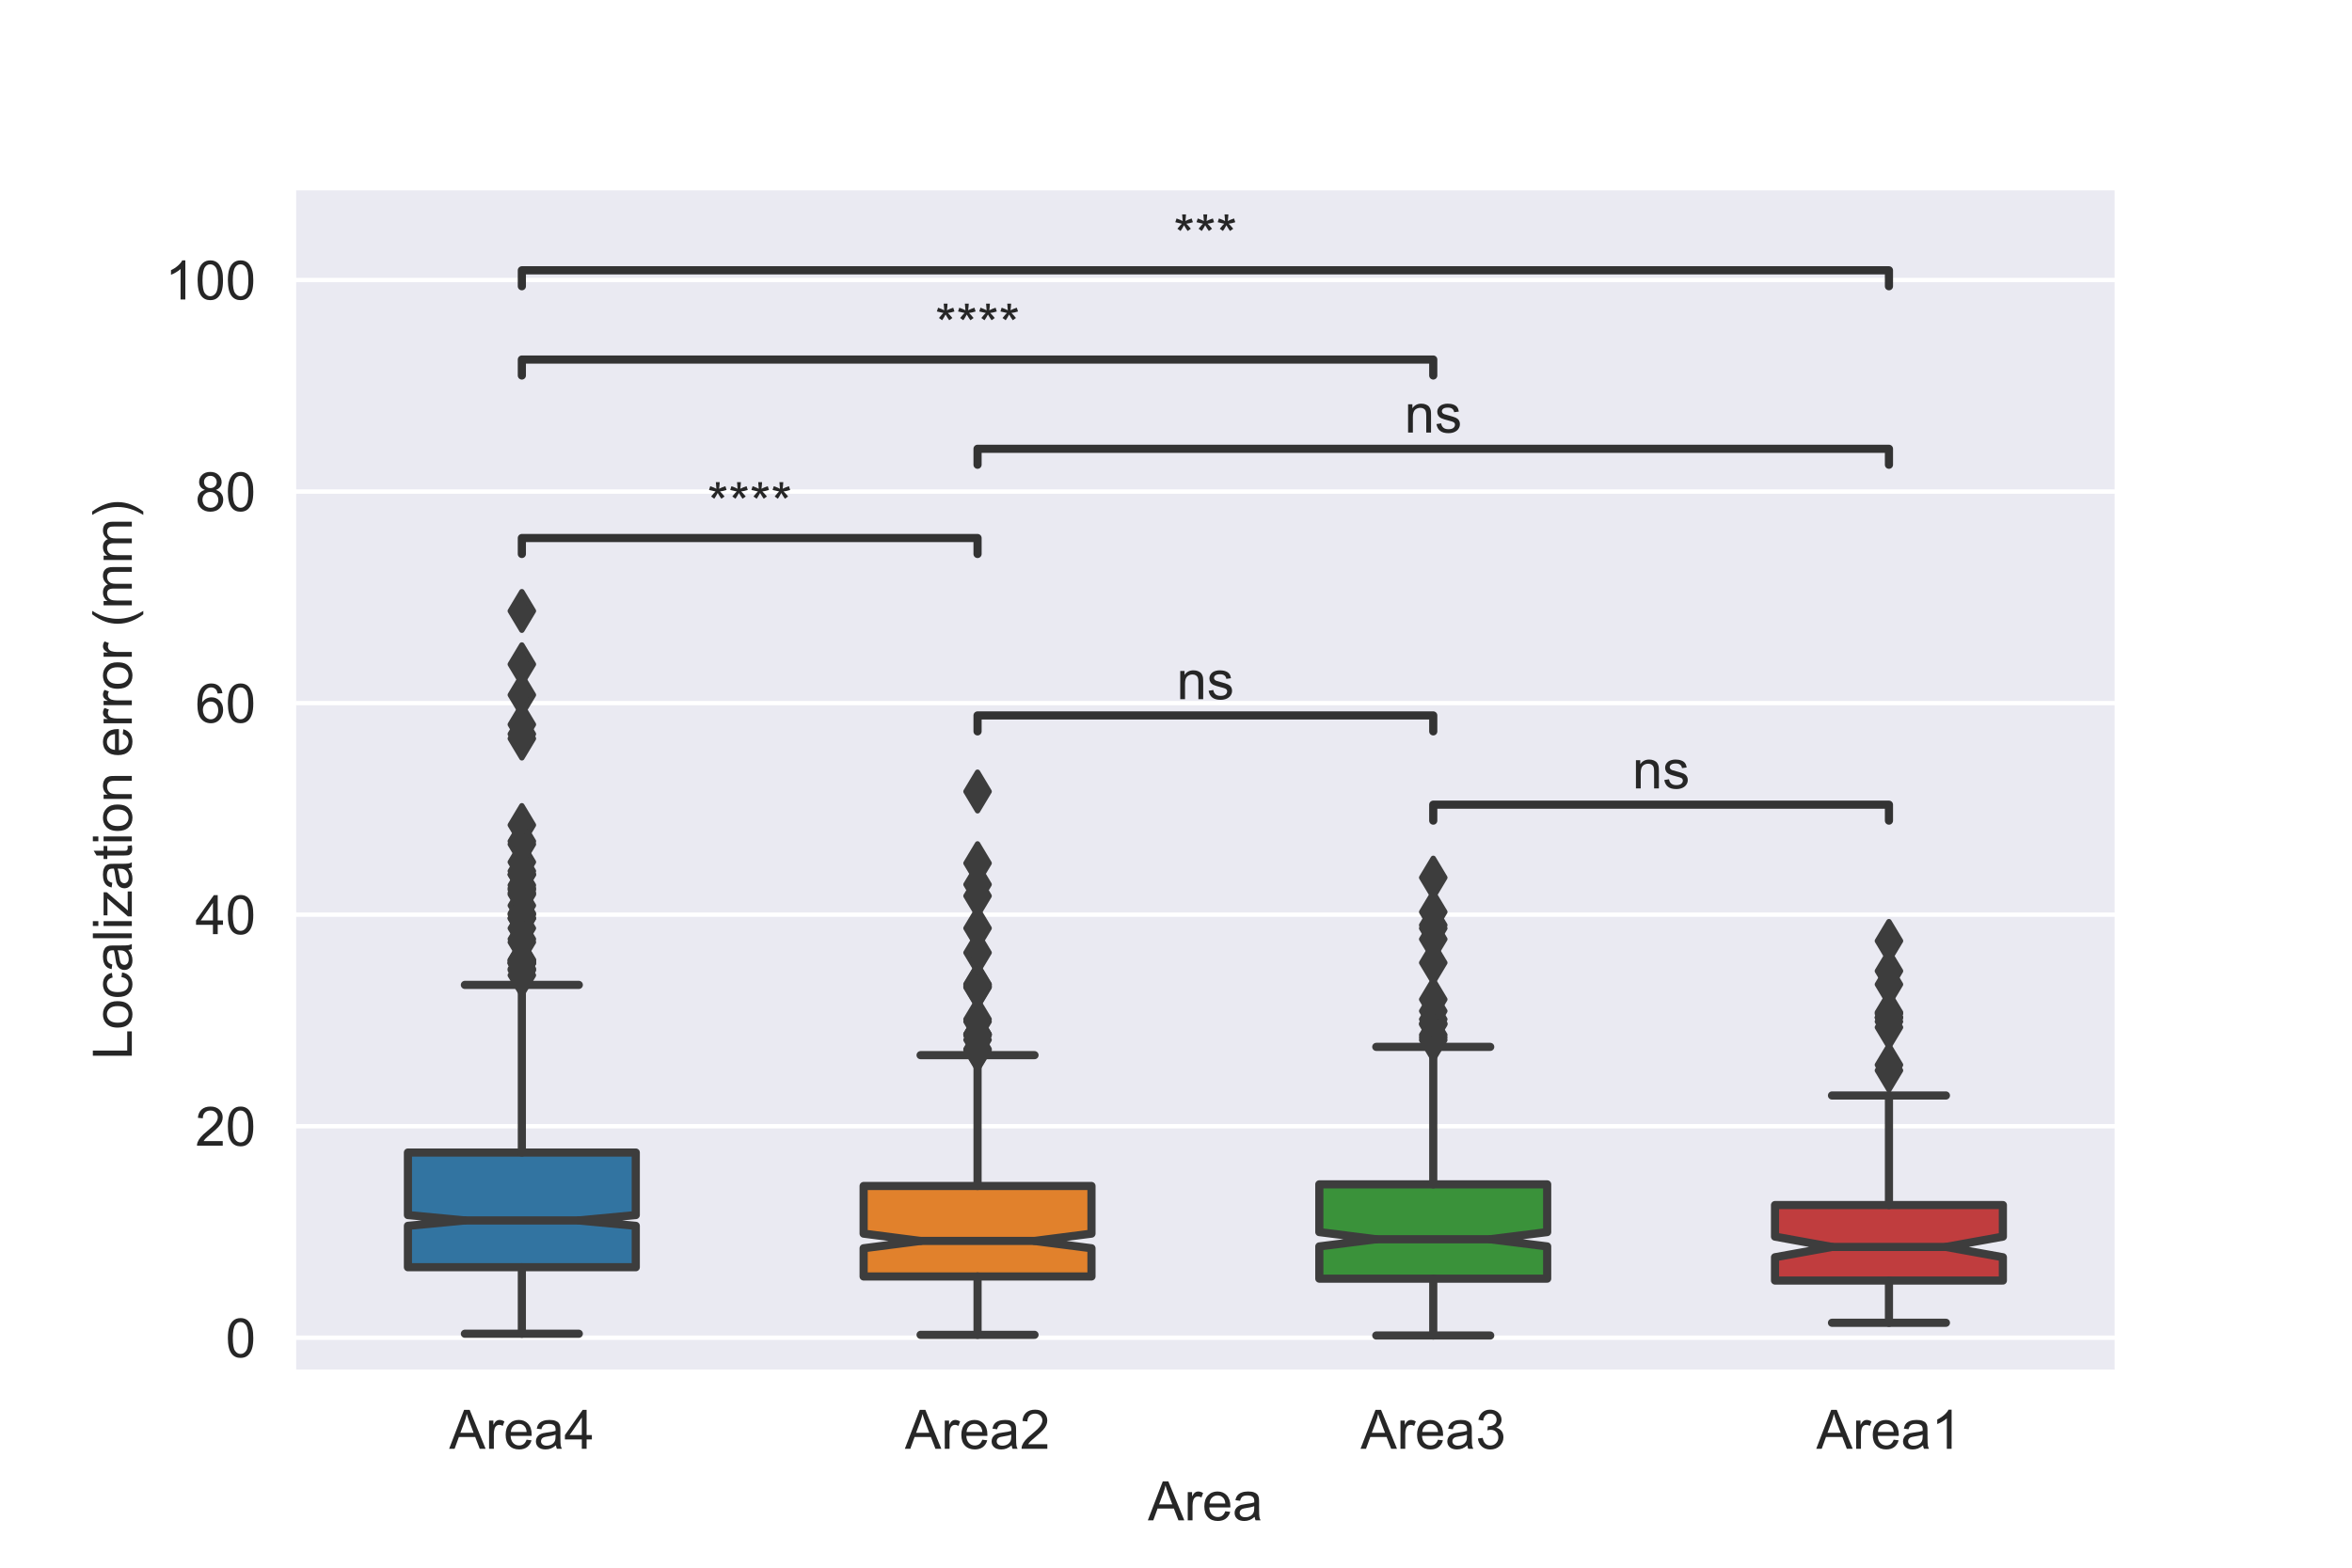 <?xml version="1.0" encoding="utf-8" standalone="no"?>
<!DOCTYPE svg PUBLIC "-//W3C//DTD SVG 1.1//EN"
  "http://www.w3.org/Graphics/SVG/1.1/DTD/svg11.dtd">
<!-- Created with matplotlib (https://matplotlib.org/) -->
<svg height="288pt" version="1.1" viewBox="0 0 432 288" width="432pt" xmlns="http://www.w3.org/2000/svg" xmlns:xlink="http://www.w3.org/1999/xlink">
 <defs>
  <style type="text/css">*{stroke-linecap:butt;stroke-linejoin:round;}</style>
 </defs>
 <g id="figure_1">
  <g id="patch_1">
   <path d="M 0 288 
L 432 288 
L 432 0 
L 0 0 
z
" style="fill:#ffffff;"/>
  </g>
  <g id="axes_1">
   <g id="patch_2">
    <path d="M 54 252 
L 388.8 252 
L 388.8 34.56 
L 54 34.56 
z
" style="fill:#eaeaf2;"/>
   </g>
   <g id="matplotlib.axis_1">
    <g id="xtick_1">
     <g id="text_1">
      <!-- Area4 -->
      <g style="fill:#262626;" transform="translate(82.509 266.158)scale(0.1 -0.1)">
       <defs>
        <path d="M -0.141 0 
L 27.344 71.578 
L 37.547 71.578 
L 66.844 0 
L 56.062 0 
L 47.703 21.688 
L 17.781 21.688 
L 9.906 0 
z
M 20.516 29.391 
L 44.781 29.391 
L 37.312 49.219 
Q 33.891 58.25 32.234 64.062 
Q 30.859 57.172 28.375 50.391 
z
" id="ArialMT-65"/>
        <path d="M 6.5 0 
L 6.5 51.859 
L 14.406 51.859 
L 14.406 44 
Q 17.438 49.516 20 51.266 
Q 22.562 53.031 25.641 53.031 
Q 30.078 53.031 34.672 50.203 
L 31.641 42.047 
Q 28.422 43.953 25.203 43.953 
Q 22.312 43.953 20.016 42.219 
Q 17.719 40.484 16.75 37.406 
Q 15.281 32.719 15.281 27.156 
L 15.281 0 
z
" id="ArialMT-114"/>
        <path d="M 42.094 16.703 
L 51.172 15.578 
Q 49.031 7.625 43.219 3.219 
Q 37.406 -1.172 28.375 -1.172 
Q 17 -1.172 10.328 5.828 
Q 3.656 12.844 3.656 25.484 
Q 3.656 38.578 10.391 45.797 
Q 17.141 53.031 27.875 53.031 
Q 38.281 53.031 44.875 45.953 
Q 51.469 38.875 51.469 26.031 
Q 51.469 25.25 51.422 23.688 
L 12.75 23.688 
Q 13.234 15.141 17.578 10.594 
Q 21.922 6.062 28.422 6.062 
Q 33.25 6.062 36.672 8.594 
Q 40.094 11.141 42.094 16.703 
z
M 13.234 30.906 
L 42.188 30.906 
Q 41.609 37.453 38.875 40.719 
Q 34.672 45.797 27.984 45.797 
Q 21.922 45.797 17.797 41.75 
Q 13.672 37.703 13.234 30.906 
z
" id="ArialMT-101"/>
        <path d="M 40.438 6.391 
Q 35.547 2.25 31.031 0.531 
Q 26.516 -1.172 21.344 -1.172 
Q 12.797 -1.172 8.203 3 
Q 3.609 7.172 3.609 13.672 
Q 3.609 17.484 5.344 20.625 
Q 7.078 23.781 9.891 25.688 
Q 12.703 27.594 16.219 28.562 
Q 18.797 29.25 24.031 29.891 
Q 34.672 31.156 39.703 32.906 
Q 39.75 34.719 39.75 35.203 
Q 39.75 40.578 37.25 42.781 
Q 33.891 45.75 27.25 45.75 
Q 21.047 45.75 18.094 43.578 
Q 15.141 41.406 13.719 35.891 
L 5.125 37.062 
Q 6.297 42.578 8.984 45.969 
Q 11.672 49.359 16.75 51.188 
Q 21.828 53.031 28.516 53.031 
Q 35.156 53.031 39.297 51.469 
Q 43.453 49.906 45.406 47.531 
Q 47.359 45.172 48.141 41.547 
Q 48.578 39.312 48.578 33.453 
L 48.578 21.734 
Q 48.578 9.469 49.141 6.219 
Q 49.703 2.984 51.375 0 
L 42.188 0 
Q 40.828 2.734 40.438 6.391 
z
M 39.703 26.031 
Q 34.906 24.078 25.344 22.703 
Q 19.922 21.922 17.672 20.938 
Q 15.438 19.969 14.203 18.094 
Q 12.984 16.219 12.984 13.922 
Q 12.984 10.406 15.641 8.062 
Q 18.312 5.719 23.438 5.719 
Q 28.516 5.719 32.469 7.938 
Q 36.422 10.156 38.281 14.016 
Q 39.703 17 39.703 22.797 
z
" id="ArialMT-97"/>
        <path d="M 32.328 0 
L 32.328 17.141 
L 1.266 17.141 
L 1.266 25.203 
L 33.938 71.578 
L 41.109 71.578 
L 41.109 25.203 
L 50.781 25.203 
L 50.781 17.141 
L 41.109 17.141 
L 41.109 0 
z
M 32.328 25.203 
L 32.328 57.469 
L 9.906 25.203 
z
" id="ArialMT-52"/>
       </defs>
       <use xlink:href="#ArialMT-65"/>
       <use x="66.699" xlink:href="#ArialMT-114"/>
       <use x="100" xlink:href="#ArialMT-101"/>
       <use x="155.615" xlink:href="#ArialMT-97"/>
       <use x="211.23" xlink:href="#ArialMT-52"/>
      </g>
     </g>
    </g>
    <g id="xtick_2">
     <g id="text_2">
      <!-- Area2 -->
      <g style="fill:#262626;" transform="translate(166.209 266.158)scale(0.1 -0.1)">
       <defs>
        <path d="M 50.344 8.453 
L 50.344 0 
L 3.031 0 
Q 2.938 3.172 4.047 6.109 
Q 5.859 10.938 9.828 15.625 
Q 13.812 20.312 21.344 26.469 
Q 33.016 36.031 37.109 41.625 
Q 41.219 47.219 41.219 52.203 
Q 41.219 57.422 37.469 61 
Q 33.734 64.594 27.734 64.594 
Q 21.391 64.594 17.578 60.781 
Q 13.766 56.984 13.719 50.25 
L 4.688 51.172 
Q 5.609 61.281 11.656 66.578 
Q 17.719 71.875 27.938 71.875 
Q 38.234 71.875 44.234 66.156 
Q 50.25 60.453 50.25 52 
Q 50.25 47.703 48.484 43.547 
Q 46.734 39.406 42.656 34.812 
Q 38.578 30.219 29.109 22.219 
Q 21.188 15.578 18.938 13.203 
Q 16.703 10.844 15.234 8.453 
z
" id="ArialMT-50"/>
       </defs>
       <use xlink:href="#ArialMT-65"/>
       <use x="66.699" xlink:href="#ArialMT-114"/>
       <use x="100" xlink:href="#ArialMT-101"/>
       <use x="155.615" xlink:href="#ArialMT-97"/>
       <use x="211.23" xlink:href="#ArialMT-50"/>
      </g>
     </g>
    </g>
    <g id="xtick_3">
     <g id="text_3">
      <!-- Area3 -->
      <g style="fill:#262626;" transform="translate(249.909 266.158)scale(0.1 -0.1)">
       <defs>
        <path d="M 4.203 18.891 
L 12.984 20.062 
Q 14.5 12.594 18.141 9.297 
Q 21.781 6 27 6 
Q 33.203 6 37.469 10.297 
Q 41.75 14.594 41.75 20.953 
Q 41.75 27 37.797 30.922 
Q 33.844 34.859 27.734 34.859 
Q 25.25 34.859 21.531 33.891 
L 22.516 41.609 
Q 23.391 41.5 23.922 41.5 
Q 29.547 41.5 34.031 44.422 
Q 38.531 47.359 38.531 53.469 
Q 38.531 58.297 35.25 61.469 
Q 31.984 64.656 26.812 64.656 
Q 21.688 64.656 18.266 61.422 
Q 14.844 58.203 13.875 51.766 
L 5.078 53.328 
Q 6.688 62.156 12.391 67.016 
Q 18.109 71.875 26.609 71.875 
Q 32.469 71.875 37.391 69.359 
Q 42.328 66.844 44.938 62.5 
Q 47.562 58.156 47.562 53.266 
Q 47.562 48.641 45.062 44.828 
Q 42.578 41.016 37.703 38.766 
Q 44.047 37.312 47.562 32.688 
Q 51.078 28.078 51.078 21.141 
Q 51.078 11.766 44.234 5.25 
Q 37.406 -1.266 26.953 -1.266 
Q 17.531 -1.266 11.297 4.344 
Q 5.078 9.969 4.203 18.891 
z
" id="ArialMT-51"/>
       </defs>
       <use xlink:href="#ArialMT-65"/>
       <use x="66.699" xlink:href="#ArialMT-114"/>
       <use x="100" xlink:href="#ArialMT-101"/>
       <use x="155.615" xlink:href="#ArialMT-97"/>
       <use x="211.23" xlink:href="#ArialMT-51"/>
      </g>
     </g>
    </g>
    <g id="xtick_4">
     <g id="text_4">
      <!-- Area1 -->
      <g style="fill:#262626;" transform="translate(333.609 266.158)scale(0.1 -0.1)">
       <defs>
        <path d="M 37.25 0 
L 28.469 0 
L 28.469 56 
Q 25.297 52.984 20.141 49.953 
Q 14.984 46.922 10.891 45.406 
L 10.891 53.906 
Q 18.266 57.375 23.781 62.297 
Q 29.297 67.234 31.594 71.875 
L 37.25 71.875 
z
" id="ArialMT-49"/>
       </defs>
       <use xlink:href="#ArialMT-65"/>
       <use x="66.699" xlink:href="#ArialMT-114"/>
       <use x="100" xlink:href="#ArialMT-101"/>
       <use x="155.615" xlink:href="#ArialMT-97"/>
       <use x="211.23" xlink:href="#ArialMT-49"/>
      </g>
     </g>
    </g>
    <g id="text_5">
     <!-- Area -->
     <g style="fill:#262626;" transform="translate(210.839 279.303)scale(0.1 -0.1)">
      <use xlink:href="#ArialMT-65"/>
      <use x="66.699" xlink:href="#ArialMT-114"/>
      <use x="100" xlink:href="#ArialMT-101"/>
      <use x="155.615" xlink:href="#ArialMT-97"/>
     </g>
    </g>
   </g>
   <g id="matplotlib.axis_2">
    <g id="ytick_1">
     <g id="line2d_1">
      <path clip-path="url(#p5ab806da20)" d="M 54 245.758 
L 388.8 245.758 
" style="fill:none;stroke:#ffffff;stroke-linecap:round;stroke-width:0.8;"/>
     </g>
     <g id="text_6">
      <!-- 0 -->
      <g style="fill:#262626;" transform="translate(41.439 249.337)scale(0.1 -0.1)">
       <defs>
        <path d="M 4.156 35.297 
Q 4.156 48 6.766 55.734 
Q 9.375 63.484 14.516 67.672 
Q 19.672 71.875 27.484 71.875 
Q 33.25 71.875 37.594 69.547 
Q 41.938 67.234 44.766 62.859 
Q 47.609 58.5 49.219 52.219 
Q 50.828 45.953 50.828 35.297 
Q 50.828 22.703 48.234 14.969 
Q 45.656 7.234 40.5 3 
Q 35.359 -1.219 27.484 -1.219 
Q 17.141 -1.219 11.234 6.203 
Q 4.156 15.141 4.156 35.297 
z
M 13.188 35.297 
Q 13.188 17.672 17.312 11.828 
Q 21.438 6 27.484 6 
Q 33.547 6 37.672 11.859 
Q 41.797 17.719 41.797 35.297 
Q 41.797 52.984 37.672 58.781 
Q 33.547 64.594 27.391 64.594 
Q 21.344 64.594 17.719 59.469 
Q 13.188 52.938 13.188 35.297 
z
" id="ArialMT-48"/>
       </defs>
       <use xlink:href="#ArialMT-48"/>
      </g>
     </g>
    </g>
    <g id="ytick_2">
     <g id="line2d_2">
      <path clip-path="url(#p5ab806da20)" d="M 54 206.895 
L 388.8 206.895 
" style="fill:none;stroke:#ffffff;stroke-linecap:round;stroke-width:0.8;"/>
     </g>
     <g id="text_7">
      <!-- 20 -->
      <g style="fill:#262626;" transform="translate(35.878 210.474)scale(0.1 -0.1)">
       <use xlink:href="#ArialMT-50"/>
       <use x="55.615" xlink:href="#ArialMT-48"/>
      </g>
     </g>
    </g>
    <g id="ytick_3">
     <g id="line2d_3">
      <path clip-path="url(#p5ab806da20)" d="M 54 168.031 
L 388.8 168.031 
" style="fill:none;stroke:#ffffff;stroke-linecap:round;stroke-width:0.8;"/>
     </g>
     <g id="text_8">
      <!-- 40 -->
      <g style="fill:#262626;" transform="translate(35.878 171.61)scale(0.1 -0.1)">
       <use xlink:href="#ArialMT-52"/>
       <use x="55.615" xlink:href="#ArialMT-48"/>
      </g>
     </g>
    </g>
    <g id="ytick_4">
     <g id="line2d_4">
      <path clip-path="url(#p5ab806da20)" d="M 54 129.168 
L 388.8 129.168 
" style="fill:none;stroke:#ffffff;stroke-linecap:round;stroke-width:0.8;"/>
     </g>
     <g id="text_9">
      <!-- 60 -->
      <g style="fill:#262626;" transform="translate(35.878 132.747)scale(0.1 -0.1)">
       <defs>
        <path d="M 49.75 54.047 
L 41.016 53.375 
Q 39.844 58.547 37.703 60.891 
Q 34.125 64.656 28.906 64.656 
Q 24.703 64.656 21.531 62.312 
Q 17.391 59.281 14.984 53.469 
Q 12.594 47.656 12.5 36.922 
Q 15.672 41.75 20.266 44.094 
Q 24.859 46.438 29.891 46.438 
Q 38.672 46.438 44.844 39.969 
Q 51.031 33.5 51.031 23.25 
Q 51.031 16.5 48.125 10.719 
Q 45.219 4.938 40.141 1.859 
Q 35.062 -1.219 28.609 -1.219 
Q 17.625 -1.219 10.688 6.859 
Q 3.766 14.938 3.766 33.5 
Q 3.766 54.25 11.422 63.672 
Q 18.109 71.875 29.438 71.875 
Q 37.891 71.875 43.281 67.141 
Q 48.688 62.406 49.75 54.047 
z
M 13.875 23.188 
Q 13.875 18.656 15.797 14.5 
Q 17.719 10.359 21.188 8.172 
Q 24.656 6 28.469 6 
Q 34.031 6 38.031 10.484 
Q 42.047 14.984 42.047 22.703 
Q 42.047 30.125 38.078 34.391 
Q 34.125 38.672 28.125 38.672 
Q 22.172 38.672 18.016 34.391 
Q 13.875 30.125 13.875 23.188 
z
" id="ArialMT-54"/>
       </defs>
       <use xlink:href="#ArialMT-54"/>
       <use x="55.615" xlink:href="#ArialMT-48"/>
      </g>
     </g>
    </g>
    <g id="ytick_5">
     <g id="line2d_5">
      <path clip-path="url(#p5ab806da20)" d="M 54 90.305 
L 388.8 90.305 
" style="fill:none;stroke:#ffffff;stroke-linecap:round;stroke-width:0.8;"/>
     </g>
     <g id="text_10">
      <!-- 80 -->
      <g style="fill:#262626;" transform="translate(35.878 93.884)scale(0.1 -0.1)">
       <defs>
        <path d="M 17.672 38.812 
Q 12.203 40.828 9.562 44.531 
Q 6.938 48.25 6.938 53.422 
Q 6.938 61.234 12.547 66.547 
Q 18.172 71.875 27.484 71.875 
Q 36.859 71.875 42.578 66.422 
Q 48.297 60.984 48.297 53.172 
Q 48.297 48.188 45.672 44.5 
Q 43.062 40.828 37.75 38.812 
Q 44.344 36.672 47.781 31.875 
Q 51.219 27.094 51.219 20.453 
Q 51.219 11.281 44.719 5.031 
Q 38.234 -1.219 27.641 -1.219 
Q 17.047 -1.219 10.547 5.047 
Q 4.047 11.328 4.047 20.703 
Q 4.047 27.688 7.594 32.391 
Q 11.141 37.109 17.672 38.812 
z
M 15.922 53.719 
Q 15.922 48.641 19.188 45.406 
Q 22.469 42.188 27.688 42.188 
Q 32.766 42.188 36.016 45.375 
Q 39.266 48.578 39.266 53.219 
Q 39.266 58.062 35.906 61.359 
Q 32.562 64.656 27.594 64.656 
Q 22.562 64.656 19.234 61.422 
Q 15.922 58.203 15.922 53.719 
z
M 13.094 20.656 
Q 13.094 16.891 14.875 13.375 
Q 16.656 9.859 20.172 7.922 
Q 23.688 6 27.734 6 
Q 34.031 6 38.125 10.047 
Q 42.234 14.109 42.234 20.359 
Q 42.234 26.703 38.016 30.859 
Q 33.797 35.016 27.438 35.016 
Q 21.234 35.016 17.156 30.906 
Q 13.094 26.812 13.094 20.656 
z
" id="ArialMT-56"/>
       </defs>
       <use xlink:href="#ArialMT-56"/>
       <use x="55.615" xlink:href="#ArialMT-48"/>
      </g>
     </g>
    </g>
    <g id="ytick_6">
     <g id="line2d_6">
      <path clip-path="url(#p5ab806da20)" d="M 54 51.442 
L 388.8 51.442 
" style="fill:none;stroke:#ffffff;stroke-linecap:round;stroke-width:0.8;"/>
     </g>
     <g id="text_11">
      <!-- 100 -->
      <g style="fill:#262626;" transform="translate(30.317 55.021)scale(0.1 -0.1)">
       <use xlink:href="#ArialMT-49"/>
       <use x="55.615" xlink:href="#ArialMT-48"/>
       <use x="111.23" xlink:href="#ArialMT-48"/>
      </g>
     </g>
    </g>
    <g id="text_12">
     <!-- Localization error (mm) -->
     <g style="fill:#262626;" transform="translate(24.212 194.678)rotate(-90)scale(0.1 -0.1)">
      <defs>
       <path d="M 7.328 0 
L 7.328 71.578 
L 16.797 71.578 
L 16.797 8.453 
L 52.047 8.453 
L 52.047 0 
z
" id="ArialMT-76"/>
       <path d="M 3.328 25.922 
Q 3.328 40.328 11.328 47.266 
Q 18.016 53.031 27.641 53.031 
Q 38.328 53.031 45.109 46.016 
Q 51.906 39.016 51.906 26.656 
Q 51.906 16.656 48.906 10.906 
Q 45.906 5.172 40.156 2 
Q 34.422 -1.172 27.641 -1.172 
Q 16.75 -1.172 10.031 5.812 
Q 3.328 12.797 3.328 25.922 
z
M 12.359 25.922 
Q 12.359 15.969 16.703 11.016 
Q 21.047 6.062 27.641 6.062 
Q 34.188 6.062 38.531 11.031 
Q 42.875 16.016 42.875 26.219 
Q 42.875 35.844 38.5 40.797 
Q 34.125 45.75 27.641 45.75 
Q 21.047 45.75 16.703 40.812 
Q 12.359 35.891 12.359 25.922 
z
" id="ArialMT-111"/>
       <path d="M 40.438 19 
L 49.078 17.875 
Q 47.656 8.938 41.812 3.875 
Q 35.984 -1.172 27.484 -1.172 
Q 16.844 -1.172 10.375 5.781 
Q 3.906 12.75 3.906 25.734 
Q 3.906 34.125 6.688 40.422 
Q 9.469 46.734 15.156 49.875 
Q 20.844 53.031 27.547 53.031 
Q 35.984 53.031 41.359 48.75 
Q 46.734 44.484 48.25 36.625 
L 39.703 35.297 
Q 38.484 40.531 35.375 43.156 
Q 32.281 45.797 27.875 45.797 
Q 21.234 45.797 17.078 41.031 
Q 12.938 36.281 12.938 25.984 
Q 12.938 15.531 16.938 10.797 
Q 20.953 6.062 27.391 6.062 
Q 32.562 6.062 36.031 9.234 
Q 39.5 12.406 40.438 19 
z
" id="ArialMT-99"/>
       <path d="M 6.391 0 
L 6.391 71.578 
L 15.188 71.578 
L 15.188 0 
z
" id="ArialMT-108"/>
       <path d="M 6.641 61.469 
L 6.641 71.578 
L 15.438 71.578 
L 15.438 61.469 
z
M 6.641 0 
L 6.641 51.859 
L 15.438 51.859 
L 15.438 0 
z
" id="ArialMT-105"/>
       <path d="M 1.953 0 
L 1.953 7.125 
L 34.969 45.016 
Q 29.344 44.734 25.047 44.734 
L 3.906 44.734 
L 3.906 51.859 
L 46.297 51.859 
L 46.297 46.047 
L 18.219 13.141 
L 12.797 7.125 
Q 18.703 7.562 23.875 7.562 
L 47.859 7.562 
L 47.859 0 
z
" id="ArialMT-122"/>
       <path d="M 25.781 7.859 
L 27.047 0.094 
Q 23.344 -0.688 20.406 -0.688 
Q 15.625 -0.688 12.984 0.828 
Q 10.359 2.344 9.281 4.812 
Q 8.203 7.281 8.203 15.188 
L 8.203 45.016 
L 1.766 45.016 
L 1.766 51.859 
L 8.203 51.859 
L 8.203 64.703 
L 16.938 69.969 
L 16.938 51.859 
L 25.781 51.859 
L 25.781 45.016 
L 16.938 45.016 
L 16.938 14.703 
Q 16.938 10.938 17.406 9.859 
Q 17.875 8.797 18.922 8.156 
Q 19.969 7.516 21.922 7.516 
Q 23.391 7.516 25.781 7.859 
z
" id="ArialMT-116"/>
       <path d="M 6.594 0 
L 6.594 51.859 
L 14.5 51.859 
L 14.5 44.484 
Q 20.219 53.031 31 53.031 
Q 35.688 53.031 39.625 51.344 
Q 43.562 49.656 45.516 46.922 
Q 47.469 44.188 48.25 40.438 
Q 48.734 37.984 48.734 31.891 
L 48.734 0 
L 39.938 0 
L 39.938 31.547 
Q 39.938 36.922 38.906 39.578 
Q 37.891 42.234 35.281 43.812 
Q 32.672 45.406 29.156 45.406 
Q 23.531 45.406 19.453 41.844 
Q 15.375 38.281 15.375 28.328 
L 15.375 0 
z
" id="ArialMT-110"/>
       <path id="ArialMT-32"/>
       <path d="M 23.391 -21.047 
Q 16.109 -11.859 11.078 0.438 
Q 6.062 12.75 6.062 25.922 
Q 6.062 37.547 9.812 48.188 
Q 14.203 60.547 23.391 72.797 
L 29.688 72.797 
Q 23.781 62.641 21.875 58.297 
Q 18.891 51.562 17.188 44.234 
Q 15.094 35.109 15.094 25.875 
Q 15.094 2.391 29.688 -21.047 
z
" id="ArialMT-40"/>
       <path d="M 6.594 0 
L 6.594 51.859 
L 14.453 51.859 
L 14.453 44.578 
Q 16.891 48.391 20.938 50.703 
Q 25 53.031 30.172 53.031 
Q 35.938 53.031 39.625 50.641 
Q 43.312 48.25 44.828 43.953 
Q 50.984 53.031 60.844 53.031 
Q 68.562 53.031 72.703 48.75 
Q 76.859 44.484 76.859 35.594 
L 76.859 0 
L 68.109 0 
L 68.109 32.672 
Q 68.109 37.938 67.25 40.25 
Q 66.406 42.578 64.156 43.984 
Q 61.922 45.406 58.891 45.406 
Q 53.422 45.406 49.797 41.766 
Q 46.188 38.141 46.188 30.125 
L 46.188 0 
L 37.406 0 
L 37.406 33.688 
Q 37.406 39.547 35.25 42.469 
Q 33.109 45.406 28.219 45.406 
Q 24.516 45.406 21.359 43.453 
Q 18.219 41.5 16.797 37.734 
Q 15.375 33.984 15.375 26.906 
L 15.375 0 
z
" id="ArialMT-109"/>
       <path d="M 12.359 -21.047 
L 6.062 -21.047 
Q 20.656 2.391 20.656 25.875 
Q 20.656 35.062 18.562 44.094 
Q 16.891 51.422 13.922 58.156 
Q 12.016 62.547 6.062 72.797 
L 12.359 72.797 
Q 21.531 60.547 25.922 48.188 
Q 29.688 37.547 29.688 25.922 
Q 29.688 12.75 24.625 0.438 
Q 19.578 -11.859 12.359 -21.047 
z
" id="ArialMT-41"/>
      </defs>
      <use xlink:href="#ArialMT-76"/>
      <use x="55.615" xlink:href="#ArialMT-111"/>
      <use x="111.23" xlink:href="#ArialMT-99"/>
      <use x="161.23" xlink:href="#ArialMT-97"/>
      <use x="216.846" xlink:href="#ArialMT-108"/>
      <use x="239.062" xlink:href="#ArialMT-105"/>
      <use x="261.279" xlink:href="#ArialMT-122"/>
      <use x="311.279" xlink:href="#ArialMT-97"/>
      <use x="366.895" xlink:href="#ArialMT-116"/>
      <use x="394.678" xlink:href="#ArialMT-105"/>
      <use x="416.895" xlink:href="#ArialMT-111"/>
      <use x="472.51" xlink:href="#ArialMT-110"/>
      <use x="528.125" xlink:href="#ArialMT-32"/>
      <use x="555.908" xlink:href="#ArialMT-101"/>
      <use x="611.523" xlink:href="#ArialMT-114"/>
      <use x="644.824" xlink:href="#ArialMT-114"/>
      <use x="678.125" xlink:href="#ArialMT-111"/>
      <use x="733.74" xlink:href="#ArialMT-114"/>
      <use x="767.041" xlink:href="#ArialMT-32"/>
      <use x="794.824" xlink:href="#ArialMT-40"/>
      <use x="828.125" xlink:href="#ArialMT-109"/>
      <use x="911.426" xlink:href="#ArialMT-109"/>
      <use x="994.727" xlink:href="#ArialMT-41"/>
     </g>
    </g>
   </g>
   <g id="patch_3">
    <path clip-path="url(#p5ab806da20)" d="M 74.925 232.801 
L 116.775 232.801 
L 116.775 225.2 
L 106.312 224.209 
L 116.775 223.218 
L 116.775 211.734 
L 74.925 211.734 
L 74.925 223.218 
L 85.388 224.209 
L 74.925 225.2 
L 74.925 232.801 
z
" style="fill:#3274a1;stroke:#3d3d3d;stroke-linejoin:miter;stroke-width:1.5;"/>
   </g>
   <g id="patch_4">
    <path clip-path="url(#p5ab806da20)" d="M 158.625 234.5 
L 200.475 234.5 
L 200.475 229.318 
L 190.012 227.974 
L 200.475 226.63 
L 200.475 217.879 
L 158.625 217.879 
L 158.625 226.63 
L 169.088 227.974 
L 158.625 229.318 
L 158.625 234.5 
z
" style="fill:#e1812c;stroke:#3d3d3d;stroke-linejoin:miter;stroke-width:1.5;"/>
   </g>
   <g id="patch_5">
    <path clip-path="url(#p5ab806da20)" d="M 242.325 234.9 
L 284.175 234.9 
L 284.175 228.98 
L 273.712 227.664 
L 284.175 226.348 
L 284.175 217.578 
L 242.325 217.578 
L 242.325 226.348 
L 252.787 227.664 
L 242.325 228.98 
L 242.325 234.9 
z
" style="fill:#3a923a;stroke:#3d3d3d;stroke-linejoin:miter;stroke-width:1.5;"/>
   </g>
   <g id="patch_6">
    <path clip-path="url(#p5ab806da20)" d="M 326.025 235.247 
L 367.875 235.247 
L 367.875 230.969 
L 357.413 229.075 
L 367.875 227.18 
L 367.875 221.383 
L 326.025 221.383 
L 326.025 227.18 
L 336.488 229.075 
L 326.025 230.969 
L 326.025 235.247 
z
" style="fill:#c03d3e;stroke:#3d3d3d;stroke-linejoin:miter;stroke-width:1.5;"/>
   </g>
   <g id="line2d_7">
    <path clip-path="url(#p5ab806da20)" d="M 95.85 232.801 
L 95.85 245.02 
" style="fill:none;stroke:#3d3d3d;stroke-linecap:round;stroke-width:1.5;"/>
   </g>
   <g id="line2d_8">
    <path clip-path="url(#p5ab806da20)" d="M 95.85 211.734 
L 95.85 180.935 
" style="fill:none;stroke:#3d3d3d;stroke-linecap:round;stroke-width:1.5;"/>
   </g>
   <g id="line2d_9">
    <path clip-path="url(#p5ab806da20)" d="M 85.388 245.02 
L 106.312 245.02 
" style="fill:none;stroke:#3d3d3d;stroke-linecap:round;stroke-width:1.5;"/>
   </g>
   <g id="line2d_10">
    <path clip-path="url(#p5ab806da20)" d="M 85.388 180.935 
L 106.312 180.935 
" style="fill:none;stroke:#3d3d3d;stroke-linecap:round;stroke-width:1.5;"/>
   </g>
   <g id="line2d_11">
    <defs>
     <path d="M 0 3.536 
L 2.121 0 
L 0 -3.536 
L -2.121 0 
z
" id="m55d39ffb16" style="stroke:#3d3d3d;stroke-linejoin:miter;"/>
    </defs>
    <g clip-path="url(#p5ab806da20)">
     <use style="fill:#3d3d3d;stroke:#3d3d3d;stroke-linejoin:miter;" x="95.85" xlink:href="#m55d39ffb16" y="179.168"/>
     <use style="fill:#3d3d3d;stroke:#3d3d3d;stroke-linejoin:miter;" x="95.85" xlink:href="#m55d39ffb16" y="160.64"/>
     <use style="fill:#3d3d3d;stroke:#3d3d3d;stroke-linejoin:miter;" x="95.85" xlink:href="#m55d39ffb16" y="176.613"/>
     <use style="fill:#3d3d3d;stroke:#3d3d3d;stroke-linejoin:miter;" x="95.85" xlink:href="#m55d39ffb16" y="160.679"/>
     <use style="fill:#3d3d3d;stroke:#3d3d3d;stroke-linejoin:miter;" x="95.85" xlink:href="#m55d39ffb16" y="134.85"/>
     <use style="fill:#3d3d3d;stroke:#3d3d3d;stroke-linejoin:miter;" x="95.85" xlink:href="#m55d39ffb16" y="154.545"/>
     <use style="fill:#3d3d3d;stroke:#3d3d3d;stroke-linejoin:miter;" x="95.85" xlink:href="#m55d39ffb16" y="127.663"/>
     <use style="fill:#3d3d3d;stroke:#3d3d3d;stroke-linejoin:miter;" x="95.85" xlink:href="#m55d39ffb16" y="166.354"/>
     <use style="fill:#3d3d3d;stroke:#3d3d3d;stroke-linejoin:miter;" x="95.85" xlink:href="#m55d39ffb16" y="177.977"/>
     <use style="fill:#3d3d3d;stroke:#3d3d3d;stroke-linejoin:miter;" x="95.85" xlink:href="#m55d39ffb16" y="135.683"/>
     <use style="fill:#3d3d3d;stroke:#3d3d3d;stroke-linejoin:miter;" x="95.85" xlink:href="#m55d39ffb16" y="176.976"/>
     <use style="fill:#3d3d3d;stroke:#3d3d3d;stroke-linejoin:miter;" x="95.85" xlink:href="#m55d39ffb16" y="167.799"/>
     <use style="fill:#3d3d3d;stroke:#3d3d3d;stroke-linejoin:miter;" x="95.85" xlink:href="#m55d39ffb16" y="133.097"/>
     <use style="fill:#3d3d3d;stroke:#3d3d3d;stroke-linejoin:miter;" x="95.85" xlink:href="#m55d39ffb16" y="163.456"/>
     <use style="fill:#3d3d3d;stroke:#3d3d3d;stroke-linejoin:miter;" x="95.85" xlink:href="#m55d39ffb16" y="168.024"/>
     <use style="fill:#3d3d3d;stroke:#3d3d3d;stroke-linejoin:miter;" x="95.85" xlink:href="#m55d39ffb16" y="176.978"/>
     <use style="fill:#3d3d3d;stroke:#3d3d3d;stroke-linejoin:miter;" x="95.85" xlink:href="#m55d39ffb16" y="176.427"/>
     <use style="fill:#3d3d3d;stroke:#3d3d3d;stroke-linejoin:miter;" x="95.85" xlink:href="#m55d39ffb16" y="164.325"/>
     <use style="fill:#3d3d3d;stroke:#3d3d3d;stroke-linejoin:miter;" x="95.85" xlink:href="#m55d39ffb16" y="158.368"/>
     <use style="fill:#3d3d3d;stroke:#3d3d3d;stroke-linejoin:miter;" x="95.85" xlink:href="#m55d39ffb16" y="178.234"/>
     <use style="fill:#3d3d3d;stroke:#3d3d3d;stroke-linejoin:miter;" x="95.85" xlink:href="#m55d39ffb16" y="160.028"/>
     <use style="fill:#3d3d3d;stroke:#3d3d3d;stroke-linejoin:miter;" x="95.85" xlink:href="#m55d39ffb16" y="176.314"/>
     <use style="fill:#3d3d3d;stroke:#3d3d3d;stroke-linejoin:miter;" x="95.85" xlink:href="#m55d39ffb16" y="168.749"/>
     <use style="fill:#3d3d3d;stroke:#3d3d3d;stroke-linejoin:miter;" x="95.85" xlink:href="#m55d39ffb16" y="163.161"/>
     <use style="fill:#3d3d3d;stroke:#3d3d3d;stroke-linejoin:miter;" x="95.85" xlink:href="#m55d39ffb16" y="164.033"/>
     <use style="fill:#3d3d3d;stroke:#3d3d3d;stroke-linejoin:miter;" x="95.85" xlink:href="#m55d39ffb16" y="176.844"/>
     <use style="fill:#3d3d3d;stroke:#3d3d3d;stroke-linejoin:miter;" x="95.85" xlink:href="#m55d39ffb16" y="162.616"/>
     <use style="fill:#3d3d3d;stroke:#3d3d3d;stroke-linejoin:miter;" x="95.85" xlink:href="#m55d39ffb16" y="112.24"/>
     <use style="fill:#3d3d3d;stroke:#3d3d3d;stroke-linejoin:miter;" x="95.85" xlink:href="#m55d39ffb16" y="170.527"/>
     <use style="fill:#3d3d3d;stroke:#3d3d3d;stroke-linejoin:miter;" x="95.85" xlink:href="#m55d39ffb16" y="155.095"/>
     <use style="fill:#3d3d3d;stroke:#3d3d3d;stroke-linejoin:miter;" x="95.85" xlink:href="#m55d39ffb16" y="172.513"/>
     <use style="fill:#3d3d3d;stroke:#3d3d3d;stroke-linejoin:miter;" x="95.85" xlink:href="#m55d39ffb16" y="151.565"/>
     <use style="fill:#3d3d3d;stroke:#3d3d3d;stroke-linejoin:miter;" x="95.85" xlink:href="#m55d39ffb16" y="122.033"/>
     <use style="fill:#3d3d3d;stroke:#3d3d3d;stroke-linejoin:miter;" x="95.85" xlink:href="#m55d39ffb16" y="168.65"/>
     <use style="fill:#3d3d3d;stroke:#3d3d3d;stroke-linejoin:miter;" x="95.85" xlink:href="#m55d39ffb16" y="173.088"/>
    </g>
   </g>
   <g id="line2d_12">
    <path clip-path="url(#p5ab806da20)" d="M 179.55 234.5 
L 179.55 245.223 
" style="fill:none;stroke:#3d3d3d;stroke-linecap:round;stroke-width:1.5;"/>
   </g>
   <g id="line2d_13">
    <path clip-path="url(#p5ab806da20)" d="M 179.55 217.879 
L 179.55 193.841 
" style="fill:none;stroke:#3d3d3d;stroke-linecap:round;stroke-width:1.5;"/>
   </g>
   <g id="line2d_14">
    <path clip-path="url(#p5ab806da20)" d="M 169.088 245.223 
L 190.012 245.223 
" style="fill:none;stroke:#3d3d3d;stroke-linecap:round;stroke-width:1.5;"/>
   </g>
   <g id="line2d_15">
    <path clip-path="url(#p5ab806da20)" d="M 169.088 193.841 
L 190.012 193.841 
" style="fill:none;stroke:#3d3d3d;stroke-linecap:round;stroke-width:1.5;"/>
   </g>
   <g id="line2d_16">
    <g clip-path="url(#p5ab806da20)">
     <use style="fill:#3d3d3d;stroke:#3d3d3d;stroke-linejoin:miter;" x="179.55" xlink:href="#m55d39ffb16" y="192.723"/>
     <use style="fill:#3d3d3d;stroke:#3d3d3d;stroke-linejoin:miter;" x="179.55" xlink:href="#m55d39ffb16" y="187.245"/>
     <use style="fill:#3d3d3d;stroke:#3d3d3d;stroke-linejoin:miter;" x="179.55" xlink:href="#m55d39ffb16" y="189.995"/>
     <use style="fill:#3d3d3d;stroke:#3d3d3d;stroke-linejoin:miter;" x="179.55" xlink:href="#m55d39ffb16" y="145.406"/>
     <use style="fill:#3d3d3d;stroke:#3d3d3d;stroke-linejoin:miter;" x="179.55" xlink:href="#m55d39ffb16" y="189.977"/>
     <use style="fill:#3d3d3d;stroke:#3d3d3d;stroke-linejoin:miter;" x="179.55" xlink:href="#m55d39ffb16" y="181.407"/>
     <use style="fill:#3d3d3d;stroke:#3d3d3d;stroke-linejoin:miter;" x="179.55" xlink:href="#m55d39ffb16" y="164.594"/>
     <use style="fill:#3d3d3d;stroke:#3d3d3d;stroke-linejoin:miter;" x="179.55" xlink:href="#m55d39ffb16" y="187.681"/>
     <use style="fill:#3d3d3d;stroke:#3d3d3d;stroke-linejoin:miter;" x="179.55" xlink:href="#m55d39ffb16" y="191.032"/>
     <use style="fill:#3d3d3d;stroke:#3d3d3d;stroke-linejoin:miter;" x="179.55" xlink:href="#m55d39ffb16" y="181.267"/>
     <use style="fill:#3d3d3d;stroke:#3d3d3d;stroke-linejoin:miter;" x="179.55" xlink:href="#m55d39ffb16" y="181.133"/>
     <use style="fill:#3d3d3d;stroke:#3d3d3d;stroke-linejoin:miter;" x="179.55" xlink:href="#m55d39ffb16" y="180.907"/>
     <use style="fill:#3d3d3d;stroke:#3d3d3d;stroke-linejoin:miter;" x="179.55" xlink:href="#m55d39ffb16" y="162.487"/>
     <use style="fill:#3d3d3d;stroke:#3d3d3d;stroke-linejoin:miter;" x="179.55" xlink:href="#m55d39ffb16" y="190.247"/>
     <use style="fill:#3d3d3d;stroke:#3d3d3d;stroke-linejoin:miter;" x="179.55" xlink:href="#m55d39ffb16" y="180.794"/>
     <use style="fill:#3d3d3d;stroke:#3d3d3d;stroke-linejoin:miter;" x="179.55" xlink:href="#m55d39ffb16" y="192.904"/>
     <use style="fill:#3d3d3d;stroke:#3d3d3d;stroke-linejoin:miter;" x="179.55" xlink:href="#m55d39ffb16" y="170.519"/>
     <use style="fill:#3d3d3d;stroke:#3d3d3d;stroke-linejoin:miter;" x="179.55" xlink:href="#m55d39ffb16" y="158.575"/>
     <use style="fill:#3d3d3d;stroke:#3d3d3d;stroke-linejoin:miter;" x="179.55" xlink:href="#m55d39ffb16" y="175.015"/>
     <use style="fill:#3d3d3d;stroke:#3d3d3d;stroke-linejoin:miter;" x="179.55" xlink:href="#m55d39ffb16" y="190.042"/>
    </g>
   </g>
   <g id="line2d_17">
    <path clip-path="url(#p5ab806da20)" d="M 263.25 234.9 
L 263.25 245.345 
" style="fill:none;stroke:#3d3d3d;stroke-linecap:round;stroke-width:1.5;"/>
   </g>
   <g id="line2d_18">
    <path clip-path="url(#p5ab806da20)" d="M 263.25 217.578 
L 263.25 192.322 
" style="fill:none;stroke:#3d3d3d;stroke-linecap:round;stroke-width:1.5;"/>
   </g>
   <g id="line2d_19">
    <path clip-path="url(#p5ab806da20)" d="M 252.787 245.345 
L 273.712 245.345 
" style="fill:none;stroke:#3d3d3d;stroke-linecap:round;stroke-width:1.5;"/>
   </g>
   <g id="line2d_20">
    <path clip-path="url(#p5ab806da20)" d="M 252.787 192.322 
L 273.712 192.322 
" style="fill:none;stroke:#3d3d3d;stroke-linecap:round;stroke-width:1.5;"/>
   </g>
   <g id="line2d_21">
    <g clip-path="url(#p5ab806da20)">
     <use style="fill:#3d3d3d;stroke:#3d3d3d;stroke-linejoin:miter;" x="263.25" xlink:href="#m55d39ffb16" y="191.061"/>
     <use style="fill:#3d3d3d;stroke:#3d3d3d;stroke-linejoin:miter;" x="263.25" xlink:href="#m55d39ffb16" y="190.591"/>
     <use style="fill:#3d3d3d;stroke:#3d3d3d;stroke-linejoin:miter;" x="263.25" xlink:href="#m55d39ffb16" y="172.531"/>
     <use style="fill:#3d3d3d;stroke:#3d3d3d;stroke-linejoin:miter;" x="263.25" xlink:href="#m55d39ffb16" y="161.225"/>
     <use style="fill:#3d3d3d;stroke:#3d3d3d;stroke-linejoin:miter;" x="263.25" xlink:href="#m55d39ffb16" y="185.737"/>
     <use style="fill:#3d3d3d;stroke:#3d3d3d;stroke-linejoin:miter;" x="263.25" xlink:href="#m55d39ffb16" y="190.119"/>
     <use style="fill:#3d3d3d;stroke:#3d3d3d;stroke-linejoin:miter;" x="263.25" xlink:href="#m55d39ffb16" y="167.533"/>
     <use style="fill:#3d3d3d;stroke:#3d3d3d;stroke-linejoin:miter;" x="263.25" xlink:href="#m55d39ffb16" y="170.538"/>
     <use style="fill:#3d3d3d;stroke:#3d3d3d;stroke-linejoin:miter;" x="263.25" xlink:href="#m55d39ffb16" y="187.25"/>
     <use style="fill:#3d3d3d;stroke:#3d3d3d;stroke-linejoin:miter;" x="263.25" xlink:href="#m55d39ffb16" y="169.953"/>
     <use style="fill:#3d3d3d;stroke:#3d3d3d;stroke-linejoin:miter;" x="263.25" xlink:href="#m55d39ffb16" y="176.864"/>
     <use style="fill:#3d3d3d;stroke:#3d3d3d;stroke-linejoin:miter;" x="263.25" xlink:href="#m55d39ffb16" y="183.596"/>
     <use style="fill:#3d3d3d;stroke:#3d3d3d;stroke-linejoin:miter;" x="263.25" xlink:href="#m55d39ffb16" y="188.008"/>
     <use style="fill:#3d3d3d;stroke:#3d3d3d;stroke-linejoin:miter;" x="263.25" xlink:href="#m55d39ffb16" y="188.2"/>
    </g>
   </g>
   <g id="line2d_22">
    <path clip-path="url(#p5ab806da20)" d="M 346.95 235.247 
L 346.95 243.009 
" style="fill:none;stroke:#3d3d3d;stroke-linecap:round;stroke-width:1.5;"/>
   </g>
   <g id="line2d_23">
    <path clip-path="url(#p5ab806da20)" d="M 346.95 221.383 
L 346.95 201.252 
" style="fill:none;stroke:#3d3d3d;stroke-linecap:round;stroke-width:1.5;"/>
   </g>
   <g id="line2d_24">
    <path clip-path="url(#p5ab806da20)" d="M 336.488 243.009 
L 357.413 243.009 
" style="fill:none;stroke:#3d3d3d;stroke-linecap:round;stroke-width:1.5;"/>
   </g>
   <g id="line2d_25">
    <path clip-path="url(#p5ab806da20)" d="M 336.488 201.252 
L 357.413 201.252 
" style="fill:none;stroke:#3d3d3d;stroke-linecap:round;stroke-width:1.5;"/>
   </g>
   <g id="line2d_26">
    <g clip-path="url(#p5ab806da20)">
     <use style="fill:#3d3d3d;stroke:#3d3d3d;stroke-linejoin:miter;" x="346.95" xlink:href="#m55d39ffb16" y="196.654"/>
     <use style="fill:#3d3d3d;stroke:#3d3d3d;stroke-linejoin:miter;" x="346.95" xlink:href="#m55d39ffb16" y="188.734"/>
     <use style="fill:#3d3d3d;stroke:#3d3d3d;stroke-linejoin:miter;" x="346.95" xlink:href="#m55d39ffb16" y="186.925"/>
     <use style="fill:#3d3d3d;stroke:#3d3d3d;stroke-linejoin:miter;" x="346.95" xlink:href="#m55d39ffb16" y="186.926"/>
     <use style="fill:#3d3d3d;stroke:#3d3d3d;stroke-linejoin:miter;" x="346.95" xlink:href="#m55d39ffb16" y="195.627"/>
     <use style="fill:#3d3d3d;stroke:#3d3d3d;stroke-linejoin:miter;" x="346.95" xlink:href="#m55d39ffb16" y="185.979"/>
     <use style="fill:#3d3d3d;stroke:#3d3d3d;stroke-linejoin:miter;" x="346.95" xlink:href="#m55d39ffb16" y="186.222"/>
     <use style="fill:#3d3d3d;stroke:#3d3d3d;stroke-linejoin:miter;" x="346.95" xlink:href="#m55d39ffb16" y="178.383"/>
     <use style="fill:#3d3d3d;stroke:#3d3d3d;stroke-linejoin:miter;" x="346.95" xlink:href="#m55d39ffb16" y="172.857"/>
     <use style="fill:#3d3d3d;stroke:#3d3d3d;stroke-linejoin:miter;" x="346.95" xlink:href="#m55d39ffb16" y="187.668"/>
     <use style="fill:#3d3d3d;stroke:#3d3d3d;stroke-linejoin:miter;" x="346.95" xlink:href="#m55d39ffb16" y="180.845"/>
    </g>
   </g>
   <g id="line2d_27">
    <path clip-path="url(#p5ab806da20)" d="M 263.25 150.757 
L 263.25 147.829 
L 346.95 147.829 
L 346.95 150.757 
" style="fill:none;stroke:#333333;stroke-linecap:round;stroke-width:1.5;"/>
   </g>
   <g id="line2d_28">
    <path clip-path="url(#p5ab806da20)" d="M 179.55 134.361 
L 179.55 131.433 
L 263.25 131.433 
L 263.25 134.361 
" style="fill:none;stroke:#333333;stroke-linecap:round;stroke-width:1.5;"/>
   </g>
   <g id="line2d_29">
    <path clip-path="url(#p5ab806da20)" d="M 95.85 101.772 
L 95.85 98.843 
L 179.55 98.843 
L 179.55 101.772 
" style="fill:none;stroke:#333333;stroke-linecap:round;stroke-width:1.5;"/>
   </g>
   <g id="line2d_30">
    <path clip-path="url(#p5ab806da20)" d="M 179.55 85.376 
L 179.55 82.448 
L 346.95 82.448 
L 346.95 85.376 
" style="fill:none;stroke:#333333;stroke-linecap:round;stroke-width:1.5;"/>
   </g>
   <g id="line2d_31">
    <path clip-path="url(#p5ab806da20)" d="M 95.85 68.98 
L 95.85 66.052 
L 263.25 66.052 
L 263.25 68.98 
" style="fill:none;stroke:#333333;stroke-linecap:round;stroke-width:1.5;"/>
   </g>
   <g id="line2d_32">
    <path clip-path="url(#p5ab806da20)" d="M 95.85 52.585 
L 95.85 49.657 
L 346.95 49.657 
L 346.95 52.585 
" style="fill:none;stroke:#333333;stroke-linecap:round;stroke-width:1.5;"/>
   </g>
   <g id="line2d_33">
    <path clip-path="url(#p5ab806da20)" d="M 85.388 224.209 
L 106.312 224.209 
" style="fill:none;stroke:#3d3d3d;stroke-linecap:round;stroke-width:1.5;"/>
   </g>
   <g id="line2d_34">
    <path clip-path="url(#p5ab806da20)" d="M 169.088 227.974 
L 190.012 227.974 
" style="fill:none;stroke:#3d3d3d;stroke-linecap:round;stroke-width:1.5;"/>
   </g>
   <g id="line2d_35">
    <path clip-path="url(#p5ab806da20)" d="M 252.787 227.664 
L 273.712 227.664 
" style="fill:none;stroke:#3d3d3d;stroke-linecap:round;stroke-width:1.5;"/>
   </g>
   <g id="line2d_36">
    <path clip-path="url(#p5ab806da20)" d="M 336.488 229.075 
L 357.413 229.075 
" style="fill:none;stroke:#3d3d3d;stroke-linecap:round;stroke-width:1.5;"/>
   </g>
   <g id="patch_7">
    <path d="M 54 252 
L 54 34.56 
" style="fill:none;stroke:#ffffff;stroke-linecap:square;stroke-linejoin:miter;stroke-width:0.8;"/>
   </g>
   <g id="patch_8">
    <path d="M 388.8 252 
L 388.8 34.56 
" style="fill:none;stroke:#ffffff;stroke-linecap:square;stroke-linejoin:miter;stroke-width:0.8;"/>
   </g>
   <g id="patch_9">
    <path d="M 54 252 
L 388.8 252 
" style="fill:none;stroke:#ffffff;stroke-linecap:square;stroke-linejoin:miter;stroke-width:0.8;"/>
   </g>
   <g id="patch_10">
    <path d="M 54 34.56 
L 388.8 34.56 
" style="fill:none;stroke:#ffffff;stroke-linecap:square;stroke-linejoin:miter;stroke-width:0.8;"/>
   </g>
   <g id="text_13">
    <!-- ns -->
    <g style="fill:#262626;" transform="translate(299.82 144.841)scale(0.1 -0.1)">
     <defs>
      <path d="M 3.078 15.484 
L 11.766 16.844 
Q 12.5 11.625 15.844 8.844 
Q 19.188 6.062 25.203 6.062 
Q 31.25 6.062 34.172 8.516 
Q 37.109 10.984 37.109 14.312 
Q 37.109 17.281 34.516 19 
Q 32.719 20.172 25.531 21.969 
Q 15.875 24.422 12.141 26.203 
Q 8.406 27.984 6.469 31.125 
Q 4.547 34.281 4.547 38.094 
Q 4.547 41.547 6.125 44.5 
Q 7.719 47.469 10.453 49.422 
Q 12.5 50.922 16.031 51.969 
Q 19.578 53.031 23.641 53.031 
Q 29.734 53.031 34.344 51.266 
Q 38.969 49.516 41.156 46.5 
Q 43.359 43.5 44.188 38.484 
L 35.594 37.312 
Q 35.016 41.312 32.203 43.547 
Q 29.391 45.797 24.266 45.797 
Q 18.219 45.797 15.625 43.797 
Q 13.031 41.797 13.031 39.109 
Q 13.031 37.406 14.109 36.031 
Q 15.188 34.625 17.484 33.688 
Q 18.797 33.203 25.25 31.453 
Q 34.578 28.953 38.25 27.359 
Q 41.938 25.781 44.031 22.75 
Q 46.141 19.734 46.141 15.234 
Q 46.141 10.844 43.578 6.953 
Q 41.016 3.078 36.172 0.953 
Q 31.344 -1.172 25.25 -1.172 
Q 15.141 -1.172 9.844 3.031 
Q 4.547 7.234 3.078 15.484 
z
" id="ArialMT-115"/>
     </defs>
     <use xlink:href="#ArialMT-110"/>
     <use x="55.615" xlink:href="#ArialMT-115"/>
    </g>
   </g>
   <g id="text_14">
    <!-- ns -->
    <g style="fill:#262626;" transform="translate(216.12 128.446)scale(0.1 -0.1)">
     <use xlink:href="#ArialMT-110"/>
     <use x="55.615" xlink:href="#ArialMT-115"/>
    </g>
   </g>
   <g id="text_15">
    <!-- **** -->
    <g style="fill:#262626;" transform="translate(129.916 95.856)scale(0.1 -0.1)">
     <defs>
      <path d="M 3.125 58.453 
L 5.375 65.375 
Q 13.141 62.641 16.656 60.641 
Q 15.719 69.484 15.672 72.797 
L 22.75 72.797 
Q 22.609 67.969 21.625 60.688 
Q 26.656 63.234 33.156 65.375 
L 35.406 58.453 
Q 29.203 56.391 23.25 55.719 
Q 26.219 53.125 31.641 46.484 
L 25.781 42.328 
Q 22.953 46.188 19.094 52.828 
Q 15.484 45.953 12.75 42.328 
L 6.984 46.484 
Q 12.641 53.469 15.094 55.719 
Q 8.797 56.938 3.125 58.453 
z
" id="ArialMT-42"/>
     </defs>
     <use xlink:href="#ArialMT-42"/>
     <use x="38.916" xlink:href="#ArialMT-42"/>
     <use x="77.832" xlink:href="#ArialMT-42"/>
     <use x="116.748" xlink:href="#ArialMT-42"/>
    </g>
   </g>
   <g id="text_16">
    <!-- ns -->
    <g style="fill:#262626;" transform="translate(257.97 79.46)scale(0.1 -0.1)">
     <use xlink:href="#ArialMT-110"/>
     <use x="55.615" xlink:href="#ArialMT-115"/>
    </g>
   </g>
   <g id="text_17">
    <!-- **** -->
    <g style="fill:#262626;" transform="translate(171.766 63.065)scale(0.1 -0.1)">
     <use xlink:href="#ArialMT-42"/>
     <use x="38.916" xlink:href="#ArialMT-42"/>
     <use x="77.832" xlink:href="#ArialMT-42"/>
     <use x="116.748" xlink:href="#ArialMT-42"/>
    </g>
   </g>
   <g id="text_18">
    <!-- *** -->
    <g style="fill:#262626;" transform="translate(215.562 46.669)scale(0.1 -0.1)">
     <use xlink:href="#ArialMT-42"/>
     <use x="38.916" xlink:href="#ArialMT-42"/>
     <use x="77.832" xlink:href="#ArialMT-42"/>
    </g>
   </g>
  </g>
 </g>
 <defs>
  <clipPath id="p5ab806da20">
   <rect height="217.44" width="334.8" x="54" y="34.56"/>
  </clipPath>
 </defs>
</svg>
